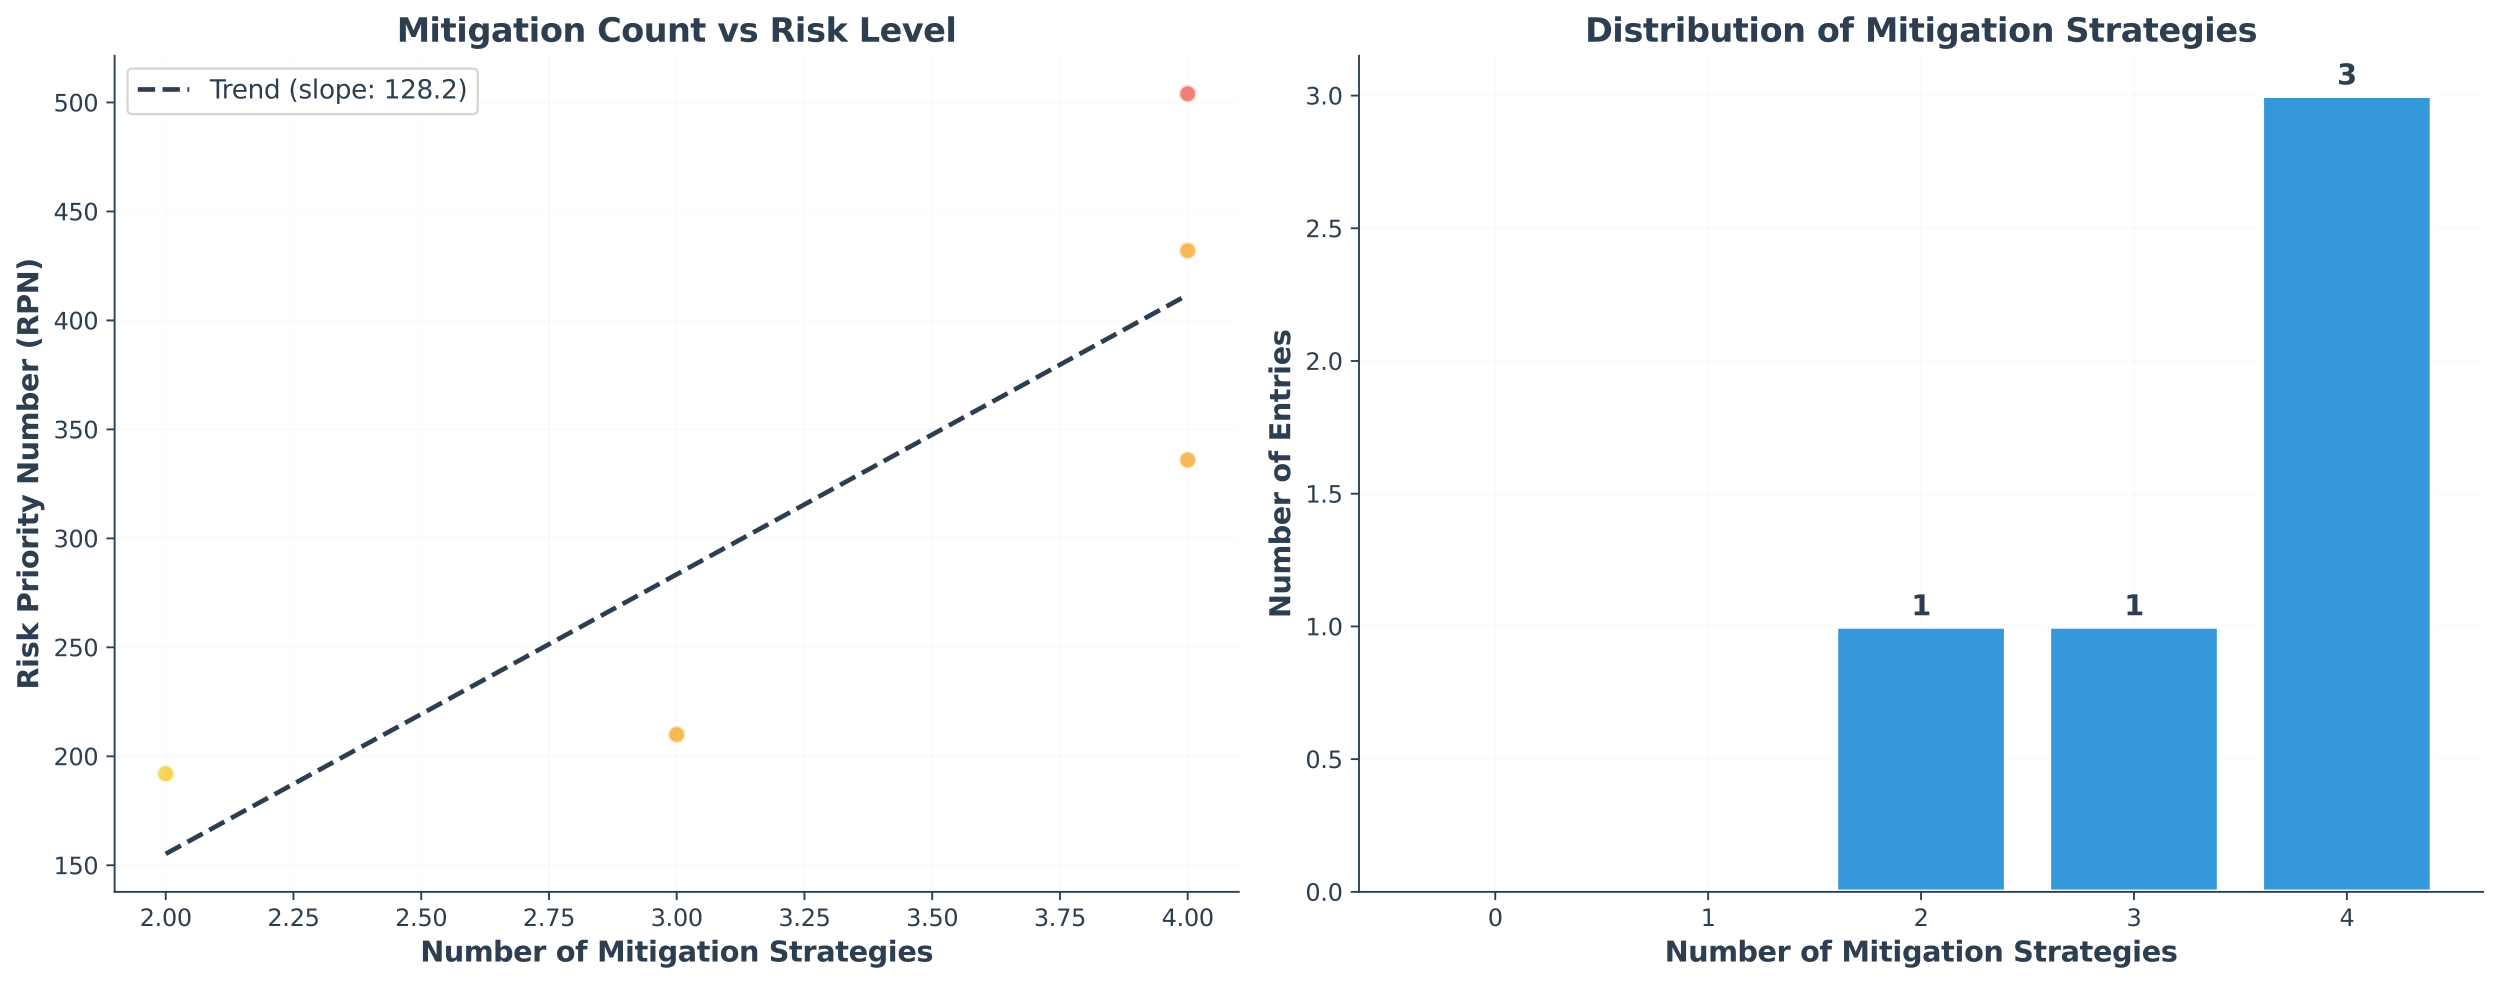 <?xml version="1.0" encoding="utf-8" standalone="no"?>
<!DOCTYPE svg PUBLIC "-//W3C//DTD SVG 1.1//EN"
  "http://www.w3.org/Graphics/SVG/1.1/DTD/svg11.dtd">
<svg xmlns:xlink="http://www.w3.org/1999/xlink" width="1068.675pt" height="420.823pt" viewBox="0 0 1068.675 420.823" xmlns="http://www.w3.org/2000/svg" version="1.1">
 <defs>
  <style type="text/css">*{stroke-linejoin: round; stroke-linecap: butt}</style>
 </defs>
 <g id="figure_1">
  <g id="patch_1">
   <path d="M 0 420.823 
L 1068.675 420.823 
L 1068.675 0 
L 0 0 
z
" style="fill: #ffffff"/>
  </g>
  <g id="axes_1">
   <g id="patch_2">
    <path d="M 48.995 381.238 
L 529.545 381.238 
L 529.545 23.838 
L 48.995 23.838 
z
" style="fill: #ffffff"/>
   </g>
   <g id="matplotlib.axis_1">
    <g id="xtick_1">
     <g id="line2d_1">
      <path d="M 70.838 381.238 
L 70.838 23.838 
" clip-path="url(#pa4c3cd9b84)" style="fill: none; stroke: #ecf0f1; stroke-opacity: 0.3; stroke-width: 0.8; stroke-linecap: square"/>
     </g>
     <g id="line2d_2">
      <defs>
       <path id="m70d7498943" d="M 0 0 
L 0 3.5 
" style="stroke: #2c3e50; stroke-width: 0.8"/>
      </defs>
      <g>
       <use xlink:href="#m70d7498943" x="70.838" y="381.238" style="fill: #2c3e50; stroke: #2c3e50; stroke-width: 0.8"/>
      </g>
     </g>
     <g id="text_1">
      <!-- 2.00 -->
      <g style="fill: #2c3e50" transform="translate(59.705 395.836) scale(0.1 -0.1)">
       <defs>
        <path id="DejaVuSans-32" d="M 1228 531 
L 3431 531 
L 3431 0 
L 469 0 
L 469 531 
Q 828 903 1448 1529 
Q 2069 2156 2228 2338 
Q 2531 2678 2651 2914 
Q 2772 3150 2772 3378 
Q 2772 3750 2511 3984 
Q 2250 4219 1831 4219 
Q 1534 4219 1204 4116 
Q 875 4013 500 3803 
L 500 4441 
Q 881 4594 1212 4672 
Q 1544 4750 1819 4750 
Q 2544 4750 2975 4387 
Q 3406 4025 3406 3419 
Q 3406 3131 3298 2873 
Q 3191 2616 2906 2266 
Q 2828 2175 2409 1742 
Q 1991 1309 1228 531 
z
" transform="scale(0.016)"/>
        <path id="DejaVuSans-2e" d="M 684 794 
L 1344 794 
L 1344 0 
L 684 0 
L 684 794 
z
" transform="scale(0.016)"/>
        <path id="DejaVuSans-30" d="M 2034 4250 
Q 1547 4250 1301 3770 
Q 1056 3291 1056 2328 
Q 1056 1369 1301 889 
Q 1547 409 2034 409 
Q 2525 409 2770 889 
Q 3016 1369 3016 2328 
Q 3016 3291 2770 3770 
Q 2525 4250 2034 4250 
z
M 2034 4750 
Q 2819 4750 3233 4129 
Q 3647 3509 3647 2328 
Q 3647 1150 3233 529 
Q 2819 -91 2034 -91 
Q 1250 -91 836 529 
Q 422 1150 422 2328 
Q 422 3509 836 4129 
Q 1250 4750 2034 4750 
z
" transform="scale(0.016)"/>
       </defs>
       <use xlink:href="#DejaVuSans-32"/>
       <use xlink:href="#DejaVuSans-2e" transform="translate(63.623 0)"/>
       <use xlink:href="#DejaVuSans-30" transform="translate(95.41 0)"/>
       <use xlink:href="#DejaVuSans-30" transform="translate(159.033 0)"/>
      </g>
     </g>
    </g>
    <g id="xtick_2">
     <g id="line2d_3">
      <path d="M 125.446 381.238 
L 125.446 23.838 
" clip-path="url(#pa4c3cd9b84)" style="fill: none; stroke: #ecf0f1; stroke-opacity: 0.3; stroke-width: 0.8; stroke-linecap: square"/>
     </g>
     <g id="line2d_4">
      <g>
       <use xlink:href="#m70d7498943" x="125.446" y="381.238" style="fill: #2c3e50; stroke: #2c3e50; stroke-width: 0.8"/>
      </g>
     </g>
     <g id="text_2">
      <!-- 2.25 -->
      <g style="fill: #2c3e50" transform="translate(114.313 395.836) scale(0.1 -0.1)">
       <defs>
        <path id="DejaVuSans-35" d="M 691 4666 
L 3169 4666 
L 3169 4134 
L 1269 4134 
L 1269 2991 
Q 1406 3038 1543 3061 
Q 1681 3084 1819 3084 
Q 2600 3084 3056 2656 
Q 3513 2228 3513 1497 
Q 3513 744 3044 326 
Q 2575 -91 1722 -91 
Q 1428 -91 1123 -41 
Q 819 9 494 109 
L 494 744 
Q 775 591 1075 516 
Q 1375 441 1709 441 
Q 2250 441 2565 725 
Q 2881 1009 2881 1497 
Q 2881 1984 2565 2268 
Q 2250 2553 1709 2553 
Q 1456 2553 1204 2497 
Q 953 2441 691 2322 
L 691 4666 
z
" transform="scale(0.016)"/>
       </defs>
       <use xlink:href="#DejaVuSans-32"/>
       <use xlink:href="#DejaVuSans-2e" transform="translate(63.623 0)"/>
       <use xlink:href="#DejaVuSans-32" transform="translate(95.41 0)"/>
       <use xlink:href="#DejaVuSans-35" transform="translate(159.033 0)"/>
      </g>
     </g>
    </g>
    <g id="xtick_3">
     <g id="line2d_5">
      <path d="M 180.054 381.238 
L 180.054 23.838 
" clip-path="url(#pa4c3cd9b84)" style="fill: none; stroke: #ecf0f1; stroke-opacity: 0.3; stroke-width: 0.8; stroke-linecap: square"/>
     </g>
     <g id="line2d_6">
      <g>
       <use xlink:href="#m70d7498943" x="180.054" y="381.238" style="fill: #2c3e50; stroke: #2c3e50; stroke-width: 0.8"/>
      </g>
     </g>
     <g id="text_3">
      <!-- 2.50 -->
      <g style="fill: #2c3e50" transform="translate(168.921 395.836) scale(0.1 -0.1)">
       <use xlink:href="#DejaVuSans-32"/>
       <use xlink:href="#DejaVuSans-2e" transform="translate(63.623 0)"/>
       <use xlink:href="#DejaVuSans-35" transform="translate(95.41 0)"/>
       <use xlink:href="#DejaVuSans-30" transform="translate(159.033 0)"/>
      </g>
     </g>
    </g>
    <g id="xtick_4">
     <g id="line2d_7">
      <path d="M 234.662 381.238 
L 234.662 23.838 
" clip-path="url(#pa4c3cd9b84)" style="fill: none; stroke: #ecf0f1; stroke-opacity: 0.3; stroke-width: 0.8; stroke-linecap: square"/>
     </g>
     <g id="line2d_8">
      <g>
       <use xlink:href="#m70d7498943" x="234.662" y="381.238" style="fill: #2c3e50; stroke: #2c3e50; stroke-width: 0.8"/>
      </g>
     </g>
     <g id="text_4">
      <!-- 2.75 -->
      <g style="fill: #2c3e50" transform="translate(223.529 395.836) scale(0.1 -0.1)">
       <defs>
        <path id="DejaVuSans-37" d="M 525 4666 
L 3525 4666 
L 3525 4397 
L 1831 0 
L 1172 0 
L 2766 4134 
L 525 4134 
L 525 4666 
z
" transform="scale(0.016)"/>
       </defs>
       <use xlink:href="#DejaVuSans-32"/>
       <use xlink:href="#DejaVuSans-2e" transform="translate(63.623 0)"/>
       <use xlink:href="#DejaVuSans-37" transform="translate(95.41 0)"/>
       <use xlink:href="#DejaVuSans-35" transform="translate(159.033 0)"/>
      </g>
     </g>
    </g>
    <g id="xtick_5">
     <g id="line2d_9">
      <path d="M 289.27 381.238 
L 289.27 23.838 
" clip-path="url(#pa4c3cd9b84)" style="fill: none; stroke: #ecf0f1; stroke-opacity: 0.3; stroke-width: 0.8; stroke-linecap: square"/>
     </g>
     <g id="line2d_10">
      <g>
       <use xlink:href="#m70d7498943" x="289.27" y="381.238" style="fill: #2c3e50; stroke: #2c3e50; stroke-width: 0.8"/>
      </g>
     </g>
     <g id="text_5">
      <!-- 3.00 -->
      <g style="fill: #2c3e50" transform="translate(278.137 395.836) scale(0.1 -0.1)">
       <defs>
        <path id="DejaVuSans-33" d="M 2597 2516 
Q 3050 2419 3304 2112 
Q 3559 1806 3559 1356 
Q 3559 666 3084 287 
Q 2609 -91 1734 -91 
Q 1441 -91 1130 -33 
Q 819 25 488 141 
L 488 750 
Q 750 597 1062 519 
Q 1375 441 1716 441 
Q 2309 441 2620 675 
Q 2931 909 2931 1356 
Q 2931 1769 2642 2001 
Q 2353 2234 1838 2234 
L 1294 2234 
L 1294 2753 
L 1863 2753 
Q 2328 2753 2575 2939 
Q 2822 3125 2822 3475 
Q 2822 3834 2567 4026 
Q 2313 4219 1838 4219 
Q 1578 4219 1281 4162 
Q 984 4106 628 3988 
L 628 4550 
Q 988 4650 1302 4700 
Q 1616 4750 1894 4750 
Q 2613 4750 3031 4423 
Q 3450 4097 3450 3541 
Q 3450 3153 3228 2886 
Q 3006 2619 2597 2516 
z
" transform="scale(0.016)"/>
       </defs>
       <use xlink:href="#DejaVuSans-33"/>
       <use xlink:href="#DejaVuSans-2e" transform="translate(63.623 0)"/>
       <use xlink:href="#DejaVuSans-30" transform="translate(95.41 0)"/>
       <use xlink:href="#DejaVuSans-30" transform="translate(159.033 0)"/>
      </g>
     </g>
    </g>
    <g id="xtick_6">
     <g id="line2d_11">
      <path d="M 343.878 381.238 
L 343.878 23.838 
" clip-path="url(#pa4c3cd9b84)" style="fill: none; stroke: #ecf0f1; stroke-opacity: 0.3; stroke-width: 0.8; stroke-linecap: square"/>
     </g>
     <g id="line2d_12">
      <g>
       <use xlink:href="#m70d7498943" x="343.878" y="381.238" style="fill: #2c3e50; stroke: #2c3e50; stroke-width: 0.8"/>
      </g>
     </g>
     <g id="text_6">
      <!-- 3.25 -->
      <g style="fill: #2c3e50" transform="translate(332.745 395.836) scale(0.1 -0.1)">
       <use xlink:href="#DejaVuSans-33"/>
       <use xlink:href="#DejaVuSans-2e" transform="translate(63.623 0)"/>
       <use xlink:href="#DejaVuSans-32" transform="translate(95.41 0)"/>
       <use xlink:href="#DejaVuSans-35" transform="translate(159.033 0)"/>
      </g>
     </g>
    </g>
    <g id="xtick_7">
     <g id="line2d_13">
      <path d="M 398.486 381.238 
L 398.486 23.838 
" clip-path="url(#pa4c3cd9b84)" style="fill: none; stroke: #ecf0f1; stroke-opacity: 0.3; stroke-width: 0.8; stroke-linecap: square"/>
     </g>
     <g id="line2d_14">
      <g>
       <use xlink:href="#m70d7498943" x="398.486" y="381.238" style="fill: #2c3e50; stroke: #2c3e50; stroke-width: 0.8"/>
      </g>
     </g>
     <g id="text_7">
      <!-- 3.50 -->
      <g style="fill: #2c3e50" transform="translate(387.353 395.836) scale(0.1 -0.1)">
       <use xlink:href="#DejaVuSans-33"/>
       <use xlink:href="#DejaVuSans-2e" transform="translate(63.623 0)"/>
       <use xlink:href="#DejaVuSans-35" transform="translate(95.41 0)"/>
       <use xlink:href="#DejaVuSans-30" transform="translate(159.033 0)"/>
      </g>
     </g>
    </g>
    <g id="xtick_8">
     <g id="line2d_15">
      <path d="M 453.094 381.238 
L 453.094 23.838 
" clip-path="url(#pa4c3cd9b84)" style="fill: none; stroke: #ecf0f1; stroke-opacity: 0.3; stroke-width: 0.8; stroke-linecap: square"/>
     </g>
     <g id="line2d_16">
      <g>
       <use xlink:href="#m70d7498943" x="453.094" y="381.238" style="fill: #2c3e50; stroke: #2c3e50; stroke-width: 0.8"/>
      </g>
     </g>
     <g id="text_8">
      <!-- 3.75 -->
      <g style="fill: #2c3e50" transform="translate(441.961 395.836) scale(0.1 -0.1)">
       <use xlink:href="#DejaVuSans-33"/>
       <use xlink:href="#DejaVuSans-2e" transform="translate(63.623 0)"/>
       <use xlink:href="#DejaVuSans-37" transform="translate(95.41 0)"/>
       <use xlink:href="#DejaVuSans-35" transform="translate(159.033 0)"/>
      </g>
     </g>
    </g>
    <g id="xtick_9">
     <g id="line2d_17">
      <path d="M 507.702 381.238 
L 507.702 23.838 
" clip-path="url(#pa4c3cd9b84)" style="fill: none; stroke: #ecf0f1; stroke-opacity: 0.3; stroke-width: 0.8; stroke-linecap: square"/>
     </g>
     <g id="line2d_18">
      <g>
       <use xlink:href="#m70d7498943" x="507.702" y="381.238" style="fill: #2c3e50; stroke: #2c3e50; stroke-width: 0.8"/>
      </g>
     </g>
     <g id="text_9">
      <!-- 4.00 -->
      <g style="fill: #2c3e50" transform="translate(496.569 395.836) scale(0.1 -0.1)">
       <defs>
        <path id="DejaVuSans-34" d="M 2419 4116 
L 825 1625 
L 2419 1625 
L 2419 4116 
z
M 2253 4666 
L 3047 4666 
L 3047 1625 
L 3713 1625 
L 3713 1100 
L 3047 1100 
L 3047 0 
L 2419 0 
L 2419 1100 
L 313 1100 
L 313 1709 
L 2253 4666 
z
" transform="scale(0.016)"/>
       </defs>
       <use xlink:href="#DejaVuSans-34"/>
       <use xlink:href="#DejaVuSans-2e" transform="translate(63.623 0)"/>
       <use xlink:href="#DejaVuSans-30" transform="translate(95.41 0)"/>
       <use xlink:href="#DejaVuSans-30" transform="translate(159.033 0)"/>
      </g>
     </g>
    </g>
    <g id="text_10">
     <!-- Number of Mitigation Strategies -->
     <g style="fill: #2c3e50" transform="translate(179.663 411.034) scale(0.12 -0.12)">
      <defs>
       <path id="DejaVuSans-Bold-4e" d="M 588 4666 
L 1931 4666 
L 3628 1466 
L 3628 4666 
L 4769 4666 
L 4769 0 
L 3425 0 
L 1728 3200 
L 1728 0 
L 588 0 
L 588 4666 
z
" transform="scale(0.016)"/>
       <path id="DejaVuSans-Bold-75" d="M 500 1363 
L 500 3500 
L 1625 3500 
L 1625 3150 
Q 1625 2866 1622 2436 
Q 1619 2006 1619 1863 
Q 1619 1441 1641 1255 
Q 1663 1069 1716 984 
Q 1784 875 1895 815 
Q 2006 756 2150 756 
Q 2500 756 2700 1025 
Q 2900 1294 2900 1772 
L 2900 3500 
L 4019 3500 
L 4019 0 
L 2900 0 
L 2900 506 
Q 2647 200 2364 54 
Q 2081 -91 1741 -91 
Q 1134 -91 817 281 
Q 500 653 500 1363 
z
" transform="scale(0.016)"/>
       <path id="DejaVuSans-Bold-6d" d="M 3781 2919 
Q 3994 3244 4286 3414 
Q 4578 3584 4928 3584 
Q 5531 3584 5847 3212 
Q 6163 2841 6163 2131 
L 6163 0 
L 5038 0 
L 5038 1825 
Q 5041 1866 5042 1909 
Q 5044 1953 5044 2034 
Q 5044 2406 4934 2573 
Q 4825 2741 4581 2741 
Q 4263 2741 4089 2478 
Q 3916 2216 3909 1719 
L 3909 0 
L 2784 0 
L 2784 1825 
Q 2784 2406 2684 2573 
Q 2584 2741 2328 2741 
Q 2006 2741 1831 2477 
Q 1656 2213 1656 1722 
L 1656 0 
L 531 0 
L 531 3500 
L 1656 3500 
L 1656 2988 
Q 1863 3284 2130 3434 
Q 2397 3584 2719 3584 
Q 3081 3584 3359 3409 
Q 3638 3234 3781 2919 
z
" transform="scale(0.016)"/>
       <path id="DejaVuSans-Bold-62" d="M 2400 722 
Q 2759 722 2948 984 
Q 3138 1247 3138 1747 
Q 3138 2247 2948 2509 
Q 2759 2772 2400 2772 
Q 2041 2772 1848 2508 
Q 1656 2244 1656 1747 
Q 1656 1250 1848 986 
Q 2041 722 2400 722 
z
M 1656 2988 
Q 1888 3294 2169 3439 
Q 2450 3584 2816 3584 
Q 3463 3584 3878 3070 
Q 4294 2556 4294 1747 
Q 4294 938 3878 423 
Q 3463 -91 2816 -91 
Q 2450 -91 2169 54 
Q 1888 200 1656 506 
L 1656 0 
L 538 0 
L 538 4863 
L 1656 4863 
L 1656 2988 
z
" transform="scale(0.016)"/>
       <path id="DejaVuSans-Bold-65" d="M 4031 1759 
L 4031 1441 
L 1416 1441 
Q 1456 1047 1700 850 
Q 1944 653 2381 653 
Q 2734 653 3104 758 
Q 3475 863 3866 1075 
L 3866 213 
Q 3469 63 3072 -14 
Q 2675 -91 2278 -91 
Q 1328 -91 801 392 
Q 275 875 275 1747 
Q 275 2603 792 3093 
Q 1309 3584 2216 3584 
Q 3041 3584 3536 3087 
Q 4031 2591 4031 1759 
z
M 2881 2131 
Q 2881 2450 2695 2645 
Q 2509 2841 2209 2841 
Q 1884 2841 1681 2658 
Q 1478 2475 1428 2131 
L 2881 2131 
z
" transform="scale(0.016)"/>
       <path id="DejaVuSans-Bold-72" d="M 3138 2547 
Q 2991 2616 2845 2648 
Q 2700 2681 2553 2681 
Q 2122 2681 1889 2404 
Q 1656 2128 1656 1613 
L 1656 0 
L 538 0 
L 538 3500 
L 1656 3500 
L 1656 2925 
Q 1872 3269 2151 3426 
Q 2431 3584 2822 3584 
Q 2878 3584 2943 3579 
Q 3009 3575 3134 3559 
L 3138 2547 
z
" transform="scale(0.016)"/>
       <path id="DejaVuSans-Bold-20" transform="scale(0.016)"/>
       <path id="DejaVuSans-Bold-6f" d="M 2203 2784 
Q 1831 2784 1636 2517 
Q 1441 2250 1441 1747 
Q 1441 1244 1636 976 
Q 1831 709 2203 709 
Q 2569 709 2762 976 
Q 2956 1244 2956 1747 
Q 2956 2250 2762 2517 
Q 2569 2784 2203 2784 
z
M 2203 3584 
Q 3106 3584 3614 3096 
Q 4122 2609 4122 1747 
Q 4122 884 3614 396 
Q 3106 -91 2203 -91 
Q 1297 -91 786 396 
Q 275 884 275 1747 
Q 275 2609 786 3096 
Q 1297 3584 2203 3584 
z
" transform="scale(0.016)"/>
       <path id="DejaVuSans-Bold-66" d="M 2841 4863 
L 2841 4128 
L 2222 4128 
Q 1984 4128 1890 4042 
Q 1797 3956 1797 3744 
L 1797 3500 
L 2753 3500 
L 2753 2700 
L 1797 2700 
L 1797 0 
L 678 0 
L 678 2700 
L 122 2700 
L 122 3500 
L 678 3500 
L 678 3744 
Q 678 4316 997 4589 
Q 1316 4863 1984 4863 
L 2841 4863 
z
" transform="scale(0.016)"/>
       <path id="DejaVuSans-Bold-4d" d="M 588 4666 
L 2119 4666 
L 3181 2169 
L 4250 4666 
L 5778 4666 
L 5778 0 
L 4641 0 
L 4641 3413 
L 3566 897 
L 2803 897 
L 1728 3413 
L 1728 0 
L 588 0 
L 588 4666 
z
" transform="scale(0.016)"/>
       <path id="DejaVuSans-Bold-69" d="M 538 3500 
L 1656 3500 
L 1656 0 
L 538 0 
L 538 3500 
z
M 538 4863 
L 1656 4863 
L 1656 3950 
L 538 3950 
L 538 4863 
z
" transform="scale(0.016)"/>
       <path id="DejaVuSans-Bold-74" d="M 1759 4494 
L 1759 3500 
L 2913 3500 
L 2913 2700 
L 1759 2700 
L 1759 1216 
Q 1759 972 1856 886 
Q 1953 800 2241 800 
L 2816 800 
L 2816 0 
L 1856 0 
Q 1194 0 917 276 
Q 641 553 641 1216 
L 641 2700 
L 84 2700 
L 84 3500 
L 641 3500 
L 641 4494 
L 1759 4494 
z
" transform="scale(0.016)"/>
       <path id="DejaVuSans-Bold-67" d="M 2919 594 
Q 2688 288 2409 144 
Q 2131 0 1766 0 
Q 1125 0 706 504 
Q 288 1009 288 1791 
Q 288 2575 706 3076 
Q 1125 3578 1766 3578 
Q 2131 3578 2409 3434 
Q 2688 3291 2919 2981 
L 2919 3500 
L 4044 3500 
L 4044 353 
Q 4044 -491 3511 -936 
Q 2978 -1381 1966 -1381 
Q 1638 -1381 1331 -1331 
Q 1025 -1281 716 -1178 
L 716 -306 
Q 1009 -475 1290 -558 
Q 1572 -641 1856 -641 
Q 2406 -641 2662 -400 
Q 2919 -159 2919 353 
L 2919 594 
z
M 2181 2772 
Q 1834 2772 1640 2515 
Q 1447 2259 1447 1791 
Q 1447 1309 1634 1061 
Q 1822 813 2181 813 
Q 2531 813 2725 1069 
Q 2919 1325 2919 1791 
Q 2919 2259 2725 2515 
Q 2531 2772 2181 2772 
z
" transform="scale(0.016)"/>
       <path id="DejaVuSans-Bold-61" d="M 2106 1575 
Q 1756 1575 1579 1456 
Q 1403 1338 1403 1106 
Q 1403 894 1545 773 
Q 1688 653 1941 653 
Q 2256 653 2472 879 
Q 2688 1106 2688 1447 
L 2688 1575 
L 2106 1575 
z
M 3816 1997 
L 3816 0 
L 2688 0 
L 2688 519 
Q 2463 200 2181 54 
Q 1900 -91 1497 -91 
Q 953 -91 614 226 
Q 275 544 275 1050 
Q 275 1666 698 1953 
Q 1122 2241 2028 2241 
L 2688 2241 
L 2688 2328 
Q 2688 2594 2478 2717 
Q 2269 2841 1825 2841 
Q 1466 2841 1156 2769 
Q 847 2697 581 2553 
L 581 3406 
Q 941 3494 1303 3539 
Q 1666 3584 2028 3584 
Q 2975 3584 3395 3211 
Q 3816 2838 3816 1997 
z
" transform="scale(0.016)"/>
       <path id="DejaVuSans-Bold-6e" d="M 4056 2131 
L 4056 0 
L 2931 0 
L 2931 347 
L 2931 1631 
Q 2931 2084 2911 2256 
Q 2891 2428 2841 2509 
Q 2775 2619 2662 2680 
Q 2550 2741 2406 2741 
Q 2056 2741 1856 2470 
Q 1656 2200 1656 1722 
L 1656 0 
L 538 0 
L 538 3500 
L 1656 3500 
L 1656 2988 
Q 1909 3294 2193 3439 
Q 2478 3584 2822 3584 
Q 3428 3584 3742 3212 
Q 4056 2841 4056 2131 
z
" transform="scale(0.016)"/>
       <path id="DejaVuSans-Bold-53" d="M 3834 4519 
L 3834 3531 
Q 3450 3703 3084 3790 
Q 2719 3878 2394 3878 
Q 1963 3878 1756 3759 
Q 1550 3641 1550 3391 
Q 1550 3203 1689 3098 
Q 1828 2994 2194 2919 
L 2706 2816 
Q 3484 2659 3812 2340 
Q 4141 2022 4141 1434 
Q 4141 663 3683 286 
Q 3225 -91 2284 -91 
Q 1841 -91 1394 -6 
Q 947 78 500 244 
L 500 1259 
Q 947 1022 1364 901 
Q 1781 781 2169 781 
Q 2563 781 2772 912 
Q 2981 1044 2981 1288 
Q 2981 1506 2839 1625 
Q 2697 1744 2272 1838 
L 1806 1941 
Q 1106 2091 782 2419 
Q 459 2747 459 3303 
Q 459 4000 909 4375 
Q 1359 4750 2203 4750 
Q 2588 4750 2994 4692 
Q 3400 4634 3834 4519 
z
" transform="scale(0.016)"/>
       <path id="DejaVuSans-Bold-73" d="M 3272 3391 
L 3272 2541 
Q 2913 2691 2578 2766 
Q 2244 2841 1947 2841 
Q 1628 2841 1473 2761 
Q 1319 2681 1319 2516 
Q 1319 2381 1436 2309 
Q 1553 2238 1856 2203 
L 2053 2175 
Q 2913 2066 3209 1816 
Q 3506 1566 3506 1031 
Q 3506 472 3093 190 
Q 2681 -91 1863 -91 
Q 1516 -91 1145 -36 
Q 775 19 384 128 
L 384 978 
Q 719 816 1070 734 
Q 1422 653 1784 653 
Q 2113 653 2278 743 
Q 2444 834 2444 1013 
Q 2444 1163 2330 1236 
Q 2216 1309 1875 1350 
L 1678 1375 
Q 931 1469 631 1722 
Q 331 1975 331 2491 
Q 331 3047 712 3315 
Q 1094 3584 1881 3584 
Q 2191 3584 2531 3537 
Q 2872 3491 3272 3391 
z
" transform="scale(0.016)"/>
      </defs>
      <use xlink:href="#DejaVuSans-Bold-4e"/>
      <use xlink:href="#DejaVuSans-Bold-75" transform="translate(83.691 0)"/>
      <use xlink:href="#DejaVuSans-Bold-6d" transform="translate(154.883 0)"/>
      <use xlink:href="#DejaVuSans-Bold-62" transform="translate(259.082 0)"/>
      <use xlink:href="#DejaVuSans-Bold-65" transform="translate(330.664 0)"/>
      <use xlink:href="#DejaVuSans-Bold-72" transform="translate(398.486 0)"/>
      <use xlink:href="#DejaVuSans-Bold-20" transform="translate(447.803 0)"/>
      <use xlink:href="#DejaVuSans-Bold-6f" transform="translate(482.617 0)"/>
      <use xlink:href="#DejaVuSans-Bold-66" transform="translate(551.318 0)"/>
      <use xlink:href="#DejaVuSans-Bold-20" transform="translate(594.824 0)"/>
      <use xlink:href="#DejaVuSans-Bold-4d" transform="translate(629.639 0)"/>
      <use xlink:href="#DejaVuSans-Bold-69" transform="translate(729.15 0)"/>
      <use xlink:href="#DejaVuSans-Bold-74" transform="translate(763.428 0)"/>
      <use xlink:href="#DejaVuSans-Bold-69" transform="translate(811.23 0)"/>
      <use xlink:href="#DejaVuSans-Bold-67" transform="translate(845.508 0)"/>
      <use xlink:href="#DejaVuSans-Bold-61" transform="translate(917.09 0)"/>
      <use xlink:href="#DejaVuSans-Bold-74" transform="translate(984.57 0)"/>
      <use xlink:href="#DejaVuSans-Bold-69" transform="translate(1032.373 0)"/>
      <use xlink:href="#DejaVuSans-Bold-6f" transform="translate(1066.65 0)"/>
      <use xlink:href="#DejaVuSans-Bold-6e" transform="translate(1135.352 0)"/>
      <use xlink:href="#DejaVuSans-Bold-20" transform="translate(1206.543 0)"/>
      <use xlink:href="#DejaVuSans-Bold-53" transform="translate(1241.357 0)"/>
      <use xlink:href="#DejaVuSans-Bold-74" transform="translate(1313.379 0)"/>
      <use xlink:href="#DejaVuSans-Bold-72" transform="translate(1361.182 0)"/>
      <use xlink:href="#DejaVuSans-Bold-61" transform="translate(1410.498 0)"/>
      <use xlink:href="#DejaVuSans-Bold-74" transform="translate(1477.979 0)"/>
      <use xlink:href="#DejaVuSans-Bold-65" transform="translate(1525.781 0)"/>
      <use xlink:href="#DejaVuSans-Bold-67" transform="translate(1593.604 0)"/>
      <use xlink:href="#DejaVuSans-Bold-69" transform="translate(1665.186 0)"/>
      <use xlink:href="#DejaVuSans-Bold-65" transform="translate(1699.463 0)"/>
      <use xlink:href="#DejaVuSans-Bold-73" transform="translate(1767.285 0)"/>
     </g>
    </g>
   </g>
   <g id="matplotlib.axis_2">
    <g id="ytick_1">
     <g id="line2d_19">
      <path d="M 48.995 369.883 
L 529.545 369.883 
" clip-path="url(#pa4c3cd9b84)" style="fill: none; stroke: #ecf0f1; stroke-opacity: 0.3; stroke-width: 0.8; stroke-linecap: square"/>
     </g>
     <g id="line2d_20">
      <defs>
       <path id="madbb910581" d="M 0 0 
L -3.5 0 
" style="stroke: #2c3e50; stroke-width: 0.8"/>
      </defs>
      <g>
       <use xlink:href="#madbb910581" x="48.995" y="369.883" style="fill: #2c3e50; stroke: #2c3e50; stroke-width: 0.8"/>
      </g>
     </g>
     <g id="text_11">
      <!-- 150 -->
      <g style="fill: #2c3e50" transform="translate(22.907 373.683) scale(0.1 -0.1)">
       <defs>
        <path id="DejaVuSans-31" d="M 794 531 
L 1825 531 
L 1825 4091 
L 703 3866 
L 703 4441 
L 1819 4666 
L 2450 4666 
L 2450 531 
L 3481 531 
L 3481 0 
L 794 0 
L 794 531 
z
" transform="scale(0.016)"/>
       </defs>
       <use xlink:href="#DejaVuSans-31"/>
       <use xlink:href="#DejaVuSans-35" transform="translate(63.623 0)"/>
       <use xlink:href="#DejaVuSans-30" transform="translate(127.246 0)"/>
      </g>
     </g>
    </g>
    <g id="ytick_2">
     <g id="line2d_21">
      <path d="M 48.995 323.302 
L 529.545 323.302 
" clip-path="url(#pa4c3cd9b84)" style="fill: none; stroke: #ecf0f1; stroke-opacity: 0.3; stroke-width: 0.8; stroke-linecap: square"/>
     </g>
     <g id="line2d_22">
      <g>
       <use xlink:href="#madbb910581" x="48.995" y="323.302" style="fill: #2c3e50; stroke: #2c3e50; stroke-width: 0.8"/>
      </g>
     </g>
     <g id="text_12">
      <!-- 200 -->
      <g style="fill: #2c3e50" transform="translate(22.907 327.101) scale(0.1 -0.1)">
       <use xlink:href="#DejaVuSans-32"/>
       <use xlink:href="#DejaVuSans-30" transform="translate(63.623 0)"/>
       <use xlink:href="#DejaVuSans-30" transform="translate(127.246 0)"/>
      </g>
     </g>
    </g>
    <g id="ytick_3">
     <g id="line2d_23">
      <path d="M 48.995 276.72 
L 529.545 276.72 
" clip-path="url(#pa4c3cd9b84)" style="fill: none; stroke: #ecf0f1; stroke-opacity: 0.3; stroke-width: 0.8; stroke-linecap: square"/>
     </g>
     <g id="line2d_24">
      <g>
       <use xlink:href="#madbb910581" x="48.995" y="276.72" style="fill: #2c3e50; stroke: #2c3e50; stroke-width: 0.8"/>
      </g>
     </g>
     <g id="text_13">
      <!-- 250 -->
      <g style="fill: #2c3e50" transform="translate(22.907 280.519) scale(0.1 -0.1)">
       <use xlink:href="#DejaVuSans-32"/>
       <use xlink:href="#DejaVuSans-35" transform="translate(63.623 0)"/>
       <use xlink:href="#DejaVuSans-30" transform="translate(127.246 0)"/>
      </g>
     </g>
    </g>
    <g id="ytick_4">
     <g id="line2d_25">
      <path d="M 48.995 230.138 
L 529.545 230.138 
" clip-path="url(#pa4c3cd9b84)" style="fill: none; stroke: #ecf0f1; stroke-opacity: 0.3; stroke-width: 0.8; stroke-linecap: square"/>
     </g>
     <g id="line2d_26">
      <g>
       <use xlink:href="#madbb910581" x="48.995" y="230.138" style="fill: #2c3e50; stroke: #2c3e50; stroke-width: 0.8"/>
      </g>
     </g>
     <g id="text_14">
      <!-- 300 -->
      <g style="fill: #2c3e50" transform="translate(22.907 233.937) scale(0.1 -0.1)">
       <use xlink:href="#DejaVuSans-33"/>
       <use xlink:href="#DejaVuSans-30" transform="translate(63.623 0)"/>
       <use xlink:href="#DejaVuSans-30" transform="translate(127.246 0)"/>
      </g>
     </g>
    </g>
    <g id="ytick_5">
     <g id="line2d_27">
      <path d="M 48.995 183.556 
L 529.545 183.556 
" clip-path="url(#pa4c3cd9b84)" style="fill: none; stroke: #ecf0f1; stroke-opacity: 0.3; stroke-width: 0.8; stroke-linecap: square"/>
     </g>
     <g id="line2d_28">
      <g>
       <use xlink:href="#madbb910581" x="48.995" y="183.556" style="fill: #2c3e50; stroke: #2c3e50; stroke-width: 0.8"/>
      </g>
     </g>
     <g id="text_15">
      <!-- 350 -->
      <g style="fill: #2c3e50" transform="translate(22.907 187.355) scale(0.1 -0.1)">
       <use xlink:href="#DejaVuSans-33"/>
       <use xlink:href="#DejaVuSans-35" transform="translate(63.623 0)"/>
       <use xlink:href="#DejaVuSans-30" transform="translate(127.246 0)"/>
      </g>
     </g>
    </g>
    <g id="ytick_6">
     <g id="line2d_29">
      <path d="M 48.995 136.974 
L 529.545 136.974 
" clip-path="url(#pa4c3cd9b84)" style="fill: none; stroke: #ecf0f1; stroke-opacity: 0.3; stroke-width: 0.8; stroke-linecap: square"/>
     </g>
     <g id="line2d_30">
      <g>
       <use xlink:href="#madbb910581" x="48.995" y="136.974" style="fill: #2c3e50; stroke: #2c3e50; stroke-width: 0.8"/>
      </g>
     </g>
     <g id="text_16">
      <!-- 400 -->
      <g style="fill: #2c3e50" transform="translate(22.907 140.773) scale(0.1 -0.1)">
       <use xlink:href="#DejaVuSans-34"/>
       <use xlink:href="#DejaVuSans-30" transform="translate(63.623 0)"/>
       <use xlink:href="#DejaVuSans-30" transform="translate(127.246 0)"/>
      </g>
     </g>
    </g>
    <g id="ytick_7">
     <g id="line2d_31">
      <path d="M 48.995 90.392 
L 529.545 90.392 
" clip-path="url(#pa4c3cd9b84)" style="fill: none; stroke: #ecf0f1; stroke-opacity: 0.3; stroke-width: 0.8; stroke-linecap: square"/>
     </g>
     <g id="line2d_32">
      <g>
       <use xlink:href="#madbb910581" x="48.995" y="90.392" style="fill: #2c3e50; stroke: #2c3e50; stroke-width: 0.8"/>
      </g>
     </g>
     <g id="text_17">
      <!-- 450 -->
      <g style="fill: #2c3e50" transform="translate(22.907 94.191) scale(0.1 -0.1)">
       <use xlink:href="#DejaVuSans-34"/>
       <use xlink:href="#DejaVuSans-35" transform="translate(63.623 0)"/>
       <use xlink:href="#DejaVuSans-30" transform="translate(127.246 0)"/>
      </g>
     </g>
    </g>
    <g id="ytick_8">
     <g id="line2d_33">
      <path d="M 48.995 43.81 
L 529.545 43.81 
" clip-path="url(#pa4c3cd9b84)" style="fill: none; stroke: #ecf0f1; stroke-opacity: 0.3; stroke-width: 0.8; stroke-linecap: square"/>
     </g>
     <g id="line2d_34">
      <g>
       <use xlink:href="#madbb910581" x="48.995" y="43.81" style="fill: #2c3e50; stroke: #2c3e50; stroke-width: 0.8"/>
      </g>
     </g>
     <g id="text_18">
      <!-- 500 -->
      <g style="fill: #2c3e50" transform="translate(22.907 47.609) scale(0.1 -0.1)">
       <use xlink:href="#DejaVuSans-35"/>
       <use xlink:href="#DejaVuSans-30" transform="translate(63.623 0)"/>
       <use xlink:href="#DejaVuSans-30" transform="translate(127.246 0)"/>
      </g>
     </g>
    </g>
    <g id="text_19">
     <!-- Risk Priority Number (RPN) -->
     <g style="fill: #2c3e50" transform="translate(16.318 294.763) rotate(-90) scale(0.12 -0.12)">
      <defs>
       <path id="DejaVuSans-Bold-52" d="M 2297 2597 
Q 2675 2597 2839 2737 
Q 3003 2878 3003 3200 
Q 3003 3519 2839 3656 
Q 2675 3794 2297 3794 
L 1791 3794 
L 1791 2597 
L 2297 2597 
z
M 1791 1766 
L 1791 0 
L 588 0 
L 588 4666 
L 2425 4666 
Q 3347 4666 3776 4356 
Q 4206 4047 4206 3378 
Q 4206 2916 3982 2619 
Q 3759 2322 3309 2181 
Q 3556 2125 3751 1926 
Q 3947 1728 4147 1325 
L 4800 0 
L 3519 0 
L 2950 1159 
Q 2778 1509 2601 1637 
Q 2425 1766 2131 1766 
L 1791 1766 
z
" transform="scale(0.016)"/>
       <path id="DejaVuSans-Bold-6b" d="M 538 4863 
L 1656 4863 
L 1656 2216 
L 2944 3500 
L 4244 3500 
L 2534 1894 
L 4378 0 
L 3022 0 
L 1656 1459 
L 1656 0 
L 538 0 
L 538 4863 
z
" transform="scale(0.016)"/>
       <path id="DejaVuSans-Bold-50" d="M 588 4666 
L 2584 4666 
Q 3475 4666 3951 4270 
Q 4428 3875 4428 3144 
Q 4428 2409 3951 2014 
Q 3475 1619 2584 1619 
L 1791 1619 
L 1791 0 
L 588 0 
L 588 4666 
z
M 1791 3794 
L 1791 2491 
L 2456 2491 
Q 2806 2491 2997 2661 
Q 3188 2831 3188 3144 
Q 3188 3456 2997 3625 
Q 2806 3794 2456 3794 
L 1791 3794 
z
" transform="scale(0.016)"/>
       <path id="DejaVuSans-Bold-79" d="M 78 3500 
L 1197 3500 
L 2138 1125 
L 2938 3500 
L 4056 3500 
L 2584 -331 
Q 2363 -916 2067 -1148 
Q 1772 -1381 1288 -1381 
L 641 -1381 
L 641 -647 
L 991 -647 
Q 1275 -647 1404 -556 
Q 1534 -466 1606 -231 
L 1638 -134 
L 78 3500 
z
" transform="scale(0.016)"/>
       <path id="DejaVuSans-Bold-28" d="M 2413 -844 
L 1484 -844 
Q 1006 -72 778 623 
Q 550 1319 550 2003 
Q 550 2688 779 3389 
Q 1009 4091 1484 4856 
L 2413 4856 
Q 2013 4116 1813 3408 
Q 1613 2700 1613 2009 
Q 1613 1319 1811 609 
Q 2009 -100 2413 -844 
z
" transform="scale(0.016)"/>
       <path id="DejaVuSans-Bold-29" d="M 513 -844 
Q 913 -100 1113 609 
Q 1313 1319 1313 2009 
Q 1313 2700 1113 3408 
Q 913 4116 513 4856 
L 1441 4856 
Q 1916 4091 2145 3389 
Q 2375 2688 2375 2003 
Q 2375 1319 2147 623 
Q 1919 -72 1441 -844 
L 513 -844 
z
" transform="scale(0.016)"/>
      </defs>
      <use xlink:href="#DejaVuSans-Bold-52"/>
      <use xlink:href="#DejaVuSans-Bold-69" transform="translate(77.002 0)"/>
      <use xlink:href="#DejaVuSans-Bold-73" transform="translate(111.279 0)"/>
      <use xlink:href="#DejaVuSans-Bold-6b" transform="translate(170.801 0)"/>
      <use xlink:href="#DejaVuSans-Bold-20" transform="translate(237.305 0)"/>
      <use xlink:href="#DejaVuSans-Bold-50" transform="translate(272.119 0)"/>
      <use xlink:href="#DejaVuSans-Bold-72" transform="translate(345.41 0)"/>
      <use xlink:href="#DejaVuSans-Bold-69" transform="translate(394.727 0)"/>
      <use xlink:href="#DejaVuSans-Bold-6f" transform="translate(429.004 0)"/>
      <use xlink:href="#DejaVuSans-Bold-72" transform="translate(497.705 0)"/>
      <use xlink:href="#DejaVuSans-Bold-69" transform="translate(547.021 0)"/>
      <use xlink:href="#DejaVuSans-Bold-74" transform="translate(581.299 0)"/>
      <use xlink:href="#DejaVuSans-Bold-79" transform="translate(629.102 0)"/>
      <use xlink:href="#DejaVuSans-Bold-20" transform="translate(694.287 0)"/>
      <use xlink:href="#DejaVuSans-Bold-4e" transform="translate(729.102 0)"/>
      <use xlink:href="#DejaVuSans-Bold-75" transform="translate(812.793 0)"/>
      <use xlink:href="#DejaVuSans-Bold-6d" transform="translate(883.984 0)"/>
      <use xlink:href="#DejaVuSans-Bold-62" transform="translate(988.184 0)"/>
      <use xlink:href="#DejaVuSans-Bold-65" transform="translate(1059.766 0)"/>
      <use xlink:href="#DejaVuSans-Bold-72" transform="translate(1127.588 0)"/>
      <use xlink:href="#DejaVuSans-Bold-20" transform="translate(1176.904 0)"/>
      <use xlink:href="#DejaVuSans-Bold-28" transform="translate(1211.719 0)"/>
      <use xlink:href="#DejaVuSans-Bold-52" transform="translate(1257.422 0)"/>
      <use xlink:href="#DejaVuSans-Bold-50" transform="translate(1334.424 0)"/>
      <use xlink:href="#DejaVuSans-Bold-4e" transform="translate(1407.715 0)"/>
      <use xlink:href="#DejaVuSans-Bold-29" transform="translate(1491.406 0)"/>
     </g>
    </g>
   </g>
   <g id="PathCollection_1">
    <defs>
     <path id="C0_0_e25ac48a3a" d="M 0 3.873 
C 1.027 3.873 2.012 3.465 2.739 2.739 
C 3.465 2.012 3.873 1.027 3.873 -0 
C 3.873 -1.027 3.465 -2.012 2.739 -2.739 
C 2.012 -3.465 1.027 -3.873 0 -3.873 
C -1.027 -3.873 -2.012 -3.465 -2.739 -2.739 
C -3.465 -2.012 -3.873 -1.027 -3.873 0 
C -3.873 1.027 -3.465 2.012 -2.739 2.739 
C -2.012 3.465 -1.027 3.873 0 3.873 
z
"/>
    </defs>
    <g clip-path="url(#pa4c3cd9b84)">
     <use xlink:href="#C0_0_e25ac48a3a" x="507.702" y="196.599" style="fill: #f39c12; fill-opacity: 0.7; stroke: #ffffff; stroke-opacity: 0.7; stroke-width: 1.5"/>
    </g>
    <g clip-path="url(#pa4c3cd9b84)">
     <use xlink:href="#C0_0_e25ac48a3a" x="507.702" y="107.161" style="fill: #f39c12; fill-opacity: 0.7; stroke: #ffffff; stroke-opacity: 0.7; stroke-width: 1.5"/>
    </g>
    <g clip-path="url(#pa4c3cd9b84)">
     <use xlink:href="#C0_0_e25ac48a3a" x="507.702" y="40.083" style="fill: #e74c3c; fill-opacity: 0.7; stroke: #ffffff; stroke-opacity: 0.7; stroke-width: 1.5"/>
    </g>
    <g clip-path="url(#pa4c3cd9b84)">
     <use xlink:href="#C0_0_e25ac48a3a" x="70.838" y="330.755" style="fill: #f1c40f; fill-opacity: 0.7; stroke: #ffffff; stroke-opacity: 0.7; stroke-width: 1.5"/>
    </g>
    <g clip-path="url(#pa4c3cd9b84)">
     <use xlink:href="#C0_0_e25ac48a3a" x="289.27" y="313.985" style="fill: #f39c12; fill-opacity: 0.7; stroke: #ffffff; stroke-opacity: 0.7; stroke-width: 1.5"/>
    </g>
   </g>
   <g id="line2d_35">
    <path d="M 70.838 364.992 
L 289.27 245.51 
L 507.702 126.027 
" clip-path="url(#pa4c3cd9b84)" style="fill: none; stroke-dasharray: 7.4,3.2; stroke-dashoffset: 0; stroke: #2c3e50; stroke-width: 2"/>
   </g>
   <g id="patch_3">
    <path d="M 48.995 381.238 
L 48.995 23.838 
" style="fill: none; stroke: #2c3e50; stroke-width: 0.8; stroke-linejoin: miter; stroke-linecap: square"/>
   </g>
   <g id="patch_4">
    <path d="M 48.995 381.238 
L 529.545 381.238 
" style="fill: none; stroke: #2c3e50; stroke-width: 0.8; stroke-linejoin: miter; stroke-linecap: square"/>
   </g>
   <g id="text_20">
    <!-- Mitigation Count vs Risk Level -->
    <g style="fill: #2c3e50" transform="translate(169.621 17.838) scale(0.14 -0.14)">
     <defs>
      <path id="DejaVuSans-Bold-43" d="M 4288 256 
Q 3956 84 3597 -3 
Q 3238 -91 2847 -91 
Q 1681 -91 1000 561 
Q 319 1213 319 2328 
Q 319 3447 1000 4098 
Q 1681 4750 2847 4750 
Q 3238 4750 3597 4662 
Q 3956 4575 4288 4403 
L 4288 3438 
Q 3953 3666 3628 3772 
Q 3303 3878 2944 3878 
Q 2300 3878 1931 3465 
Q 1563 3053 1563 2328 
Q 1563 1606 1931 1193 
Q 2300 781 2944 781 
Q 3303 781 3628 887 
Q 3953 994 4288 1222 
L 4288 256 
z
" transform="scale(0.016)"/>
      <path id="DejaVuSans-Bold-76" d="M 97 3500 
L 1216 3500 
L 2088 1081 
L 2956 3500 
L 4078 3500 
L 2700 0 
L 1472 0 
L 97 3500 
z
" transform="scale(0.016)"/>
      <path id="DejaVuSans-Bold-4c" d="M 588 4666 
L 1791 4666 
L 1791 909 
L 3903 909 
L 3903 0 
L 588 0 
L 588 4666 
z
" transform="scale(0.016)"/>
      <path id="DejaVuSans-Bold-6c" d="M 538 4863 
L 1656 4863 
L 1656 0 
L 538 0 
L 538 4863 
z
" transform="scale(0.016)"/>
     </defs>
     <use xlink:href="#DejaVuSans-Bold-4d"/>
     <use xlink:href="#DejaVuSans-Bold-69" transform="translate(99.512 0)"/>
     <use xlink:href="#DejaVuSans-Bold-74" transform="translate(133.789 0)"/>
     <use xlink:href="#DejaVuSans-Bold-69" transform="translate(181.592 0)"/>
     <use xlink:href="#DejaVuSans-Bold-67" transform="translate(215.869 0)"/>
     <use xlink:href="#DejaVuSans-Bold-61" transform="translate(287.451 0)"/>
     <use xlink:href="#DejaVuSans-Bold-74" transform="translate(354.932 0)"/>
     <use xlink:href="#DejaVuSans-Bold-69" transform="translate(402.734 0)"/>
     <use xlink:href="#DejaVuSans-Bold-6f" transform="translate(437.012 0)"/>
     <use xlink:href="#DejaVuSans-Bold-6e" transform="translate(505.713 0)"/>
     <use xlink:href="#DejaVuSans-Bold-20" transform="translate(576.904 0)"/>
     <use xlink:href="#DejaVuSans-Bold-43" transform="translate(611.719 0)"/>
     <use xlink:href="#DejaVuSans-Bold-6f" transform="translate(685.107 0)"/>
     <use xlink:href="#DejaVuSans-Bold-75" transform="translate(753.809 0)"/>
     <use xlink:href="#DejaVuSans-Bold-6e" transform="translate(825 0)"/>
     <use xlink:href="#DejaVuSans-Bold-74" transform="translate(896.191 0)"/>
     <use xlink:href="#DejaVuSans-Bold-20" transform="translate(943.994 0)"/>
     <use xlink:href="#DejaVuSans-Bold-76" transform="translate(978.809 0)"/>
     <use xlink:href="#DejaVuSans-Bold-73" transform="translate(1043.994 0)"/>
     <use xlink:href="#DejaVuSans-Bold-20" transform="translate(1103.516 0)"/>
     <use xlink:href="#DejaVuSans-Bold-52" transform="translate(1138.33 0)"/>
     <use xlink:href="#DejaVuSans-Bold-69" transform="translate(1215.332 0)"/>
     <use xlink:href="#DejaVuSans-Bold-73" transform="translate(1249.609 0)"/>
     <use xlink:href="#DejaVuSans-Bold-6b" transform="translate(1309.131 0)"/>
     <use xlink:href="#DejaVuSans-Bold-20" transform="translate(1375.635 0)"/>
     <use xlink:href="#DejaVuSans-Bold-4c" transform="translate(1410.449 0)"/>
     <use xlink:href="#DejaVuSans-Bold-65" transform="translate(1474.17 0)"/>
     <use xlink:href="#DejaVuSans-Bold-76" transform="translate(1541.992 0)"/>
     <use xlink:href="#DejaVuSans-Bold-65" transform="translate(1607.178 0)"/>
     <use xlink:href="#DejaVuSans-Bold-6c" transform="translate(1675 0)"/>
    </g>
   </g>
   <g id="legend_1">
    <g id="patch_5">
     <path d="M 56.695 48.784 
L 202.029 48.784 
Q 204.229 48.784 204.229 46.584 
L 204.229 31.538 
Q 204.229 29.338 202.029 29.338 
L 56.695 29.338 
Q 54.495 29.338 54.495 31.538 
L 54.495 46.584 
Q 54.495 48.784 56.695 48.784 
z
" style="fill: #ffffff; opacity: 0.8; stroke: #cccccc; stroke-linejoin: miter"/>
    </g>
    <g id="line2d_36">
     <path d="M 58.895 38.246 
L 69.895 38.246 
L 80.895 38.246 
" style="fill: none; stroke-dasharray: 7.4,3.2; stroke-dashoffset: 0; stroke: #2c3e50; stroke-width: 2"/>
    </g>
    <g id="text_21">
     <!-- Trend (slope: 128.2) -->
     <g style="fill: #2c3e50" transform="translate(89.695 42.096) scale(0.11 -0.11)">
      <defs>
       <path id="DejaVuSans-54" d="M -19 4666 
L 3928 4666 
L 3928 4134 
L 2272 4134 
L 2272 0 
L 1638 0 
L 1638 4134 
L -19 4134 
L -19 4666 
z
" transform="scale(0.016)"/>
       <path id="DejaVuSans-72" d="M 2631 2963 
Q 2534 3019 2420 3045 
Q 2306 3072 2169 3072 
Q 1681 3072 1420 2755 
Q 1159 2438 1159 1844 
L 1159 0 
L 581 0 
L 581 3500 
L 1159 3500 
L 1159 2956 
Q 1341 3275 1631 3429 
Q 1922 3584 2338 3584 
Q 2397 3584 2469 3576 
Q 2541 3569 2628 3553 
L 2631 2963 
z
" transform="scale(0.016)"/>
       <path id="DejaVuSans-65" d="M 3597 1894 
L 3597 1613 
L 953 1613 
Q 991 1019 1311 708 
Q 1631 397 2203 397 
Q 2534 397 2845 478 
Q 3156 559 3463 722 
L 3463 178 
Q 3153 47 2828 -22 
Q 2503 -91 2169 -91 
Q 1331 -91 842 396 
Q 353 884 353 1716 
Q 353 2575 817 3079 
Q 1281 3584 2069 3584 
Q 2775 3584 3186 3129 
Q 3597 2675 3597 1894 
z
M 3022 2063 
Q 3016 2534 2758 2815 
Q 2500 3097 2075 3097 
Q 1594 3097 1305 2825 
Q 1016 2553 972 2059 
L 3022 2063 
z
" transform="scale(0.016)"/>
       <path id="DejaVuSans-6e" d="M 3513 2113 
L 3513 0 
L 2938 0 
L 2938 2094 
Q 2938 2591 2744 2837 
Q 2550 3084 2163 3084 
Q 1697 3084 1428 2787 
Q 1159 2491 1159 1978 
L 1159 0 
L 581 0 
L 581 3500 
L 1159 3500 
L 1159 2956 
Q 1366 3272 1645 3428 
Q 1925 3584 2291 3584 
Q 2894 3584 3203 3211 
Q 3513 2838 3513 2113 
z
" transform="scale(0.016)"/>
       <path id="DejaVuSans-64" d="M 2906 2969 
L 2906 4863 
L 3481 4863 
L 3481 0 
L 2906 0 
L 2906 525 
Q 2725 213 2448 61 
Q 2172 -91 1784 -91 
Q 1150 -91 751 415 
Q 353 922 353 1747 
Q 353 2572 751 3078 
Q 1150 3584 1784 3584 
Q 2172 3584 2448 3432 
Q 2725 3281 2906 2969 
z
M 947 1747 
Q 947 1113 1208 752 
Q 1469 391 1925 391 
Q 2381 391 2643 752 
Q 2906 1113 2906 1747 
Q 2906 2381 2643 2742 
Q 2381 3103 1925 3103 
Q 1469 3103 1208 2742 
Q 947 2381 947 1747 
z
" transform="scale(0.016)"/>
       <path id="DejaVuSans-20" transform="scale(0.016)"/>
       <path id="DejaVuSans-28" d="M 1984 4856 
Q 1566 4138 1362 3434 
Q 1159 2731 1159 2009 
Q 1159 1288 1364 580 
Q 1569 -128 1984 -844 
L 1484 -844 
Q 1016 -109 783 600 
Q 550 1309 550 2009 
Q 550 2706 781 3412 
Q 1013 4119 1484 4856 
L 1984 4856 
z
" transform="scale(0.016)"/>
       <path id="DejaVuSans-73" d="M 2834 3397 
L 2834 2853 
Q 2591 2978 2328 3040 
Q 2066 3103 1784 3103 
Q 1356 3103 1142 2972 
Q 928 2841 928 2578 
Q 928 2378 1081 2264 
Q 1234 2150 1697 2047 
L 1894 2003 
Q 2506 1872 2764 1633 
Q 3022 1394 3022 966 
Q 3022 478 2636 193 
Q 2250 -91 1575 -91 
Q 1294 -91 989 -36 
Q 684 19 347 128 
L 347 722 
Q 666 556 975 473 
Q 1284 391 1588 391 
Q 1994 391 2212 530 
Q 2431 669 2431 922 
Q 2431 1156 2273 1281 
Q 2116 1406 1581 1522 
L 1381 1569 
Q 847 1681 609 1914 
Q 372 2147 372 2553 
Q 372 3047 722 3315 
Q 1072 3584 1716 3584 
Q 2034 3584 2315 3537 
Q 2597 3491 2834 3397 
z
" transform="scale(0.016)"/>
       <path id="DejaVuSans-6c" d="M 603 4863 
L 1178 4863 
L 1178 0 
L 603 0 
L 603 4863 
z
" transform="scale(0.016)"/>
       <path id="DejaVuSans-6f" d="M 1959 3097 
Q 1497 3097 1228 2736 
Q 959 2375 959 1747 
Q 959 1119 1226 758 
Q 1494 397 1959 397 
Q 2419 397 2687 759 
Q 2956 1122 2956 1747 
Q 2956 2369 2687 2733 
Q 2419 3097 1959 3097 
z
M 1959 3584 
Q 2709 3584 3137 3096 
Q 3566 2609 3566 1747 
Q 3566 888 3137 398 
Q 2709 -91 1959 -91 
Q 1206 -91 779 398 
Q 353 888 353 1747 
Q 353 2609 779 3096 
Q 1206 3584 1959 3584 
z
" transform="scale(0.016)"/>
       <path id="DejaVuSans-70" d="M 1159 525 
L 1159 -1331 
L 581 -1331 
L 581 3500 
L 1159 3500 
L 1159 2969 
Q 1341 3281 1617 3432 
Q 1894 3584 2278 3584 
Q 2916 3584 3314 3078 
Q 3713 2572 3713 1747 
Q 3713 922 3314 415 
Q 2916 -91 2278 -91 
Q 1894 -91 1617 61 
Q 1341 213 1159 525 
z
M 3116 1747 
Q 3116 2381 2855 2742 
Q 2594 3103 2138 3103 
Q 1681 3103 1420 2742 
Q 1159 2381 1159 1747 
Q 1159 1113 1420 752 
Q 1681 391 2138 391 
Q 2594 391 2855 752 
Q 3116 1113 3116 1747 
z
" transform="scale(0.016)"/>
       <path id="DejaVuSans-3a" d="M 750 794 
L 1409 794 
L 1409 0 
L 750 0 
L 750 794 
z
M 750 3309 
L 1409 3309 
L 1409 2516 
L 750 2516 
L 750 3309 
z
" transform="scale(0.016)"/>
       <path id="DejaVuSans-38" d="M 2034 2216 
Q 1584 2216 1326 1975 
Q 1069 1734 1069 1313 
Q 1069 891 1326 650 
Q 1584 409 2034 409 
Q 2484 409 2743 651 
Q 3003 894 3003 1313 
Q 3003 1734 2745 1975 
Q 2488 2216 2034 2216 
z
M 1403 2484 
Q 997 2584 770 2862 
Q 544 3141 544 3541 
Q 544 4100 942 4425 
Q 1341 4750 2034 4750 
Q 2731 4750 3128 4425 
Q 3525 4100 3525 3541 
Q 3525 3141 3298 2862 
Q 3072 2584 2669 2484 
Q 3125 2378 3379 2068 
Q 3634 1759 3634 1313 
Q 3634 634 3220 271 
Q 2806 -91 2034 -91 
Q 1263 -91 848 271 
Q 434 634 434 1313 
Q 434 1759 690 2068 
Q 947 2378 1403 2484 
z
M 1172 3481 
Q 1172 3119 1398 2916 
Q 1625 2713 2034 2713 
Q 2441 2713 2670 2916 
Q 2900 3119 2900 3481 
Q 2900 3844 2670 4047 
Q 2441 4250 2034 4250 
Q 1625 4250 1398 4047 
Q 1172 3844 1172 3481 
z
" transform="scale(0.016)"/>
       <path id="DejaVuSans-29" d="M 513 4856 
L 1013 4856 
Q 1481 4119 1714 3412 
Q 1947 2706 1947 2009 
Q 1947 1309 1714 600 
Q 1481 -109 1013 -844 
L 513 -844 
Q 928 -128 1133 580 
Q 1338 1288 1338 2009 
Q 1338 2731 1133 3434 
Q 928 4138 513 4856 
z
" transform="scale(0.016)"/>
      </defs>
      <use xlink:href="#DejaVuSans-54"/>
      <use xlink:href="#DejaVuSans-72" transform="translate(46.334 0)"/>
      <use xlink:href="#DejaVuSans-65" transform="translate(85.197 0)"/>
      <use xlink:href="#DejaVuSans-6e" transform="translate(146.721 0)"/>
      <use xlink:href="#DejaVuSans-64" transform="translate(210.1 0)"/>
      <use xlink:href="#DejaVuSans-20" transform="translate(273.576 0)"/>
      <use xlink:href="#DejaVuSans-28" transform="translate(305.363 0)"/>
      <use xlink:href="#DejaVuSans-73" transform="translate(344.377 0)"/>
      <use xlink:href="#DejaVuSans-6c" transform="translate(396.477 0)"/>
      <use xlink:href="#DejaVuSans-6f" transform="translate(424.26 0)"/>
      <use xlink:href="#DejaVuSans-70" transform="translate(485.441 0)"/>
      <use xlink:href="#DejaVuSans-65" transform="translate(548.918 0)"/>
      <use xlink:href="#DejaVuSans-3a" transform="translate(610.441 0)"/>
      <use xlink:href="#DejaVuSans-20" transform="translate(644.133 0)"/>
      <use xlink:href="#DejaVuSans-31" transform="translate(675.92 0)"/>
      <use xlink:href="#DejaVuSans-32" transform="translate(739.543 0)"/>
      <use xlink:href="#DejaVuSans-38" transform="translate(803.166 0)"/>
      <use xlink:href="#DejaVuSans-2e" transform="translate(866.789 0)"/>
      <use xlink:href="#DejaVuSans-32" transform="translate(898.576 0)"/>
      <use xlink:href="#DejaVuSans-29" transform="translate(962.199 0)"/>
     </g>
    </g>
   </g>
  </g>
  <g id="axes_2">
   <g id="patch_6">
    <path d="M 580.925 381.238 
L 1061.475 381.238 
L 1061.475 23.838 
L 580.925 23.838 
z
" style="fill: #ffffff"/>
   </g>
   <g id="matplotlib.axis_3">
    <g id="xtick_10">
     <g id="line2d_37">
      <path d="M 639.173 381.238 
L 639.173 23.838 
" clip-path="url(#p78820bf4de)" style="fill: none; stroke: #ecf0f1; stroke-opacity: 0.3; stroke-width: 0.8; stroke-linecap: square"/>
     </g>
     <g id="line2d_38">
      <g>
       <use xlink:href="#m70d7498943" x="639.173" y="381.238" style="fill: #2c3e50; stroke: #2c3e50; stroke-width: 0.8"/>
      </g>
     </g>
     <g id="text_22">
      <!-- 0 -->
      <g style="fill: #2c3e50" transform="translate(635.992 395.836) scale(0.1 -0.1)">
       <use xlink:href="#DejaVuSans-30"/>
      </g>
     </g>
    </g>
    <g id="xtick_11">
     <g id="line2d_39">
      <path d="M 730.187 381.238 
L 730.187 23.838 
" clip-path="url(#p78820bf4de)" style="fill: none; stroke: #ecf0f1; stroke-opacity: 0.3; stroke-width: 0.8; stroke-linecap: square"/>
     </g>
     <g id="line2d_40">
      <g>
       <use xlink:href="#m70d7498943" x="730.187" y="381.238" style="fill: #2c3e50; stroke: #2c3e50; stroke-width: 0.8"/>
      </g>
     </g>
     <g id="text_23">
      <!-- 1 -->
      <g style="fill: #2c3e50" transform="translate(727.005 395.836) scale(0.1 -0.1)">
       <use xlink:href="#DejaVuSans-31"/>
      </g>
     </g>
    </g>
    <g id="xtick_12">
     <g id="line2d_41">
      <path d="M 821.2 381.238 
L 821.2 23.838 
" clip-path="url(#p78820bf4de)" style="fill: none; stroke: #ecf0f1; stroke-opacity: 0.3; stroke-width: 0.8; stroke-linecap: square"/>
     </g>
     <g id="line2d_42">
      <g>
       <use xlink:href="#m70d7498943" x="821.2" y="381.238" style="fill: #2c3e50; stroke: #2c3e50; stroke-width: 0.8"/>
      </g>
     </g>
     <g id="text_24">
      <!-- 2 -->
      <g style="fill: #2c3e50" transform="translate(818.019 395.836) scale(0.1 -0.1)">
       <use xlink:href="#DejaVuSans-32"/>
      </g>
     </g>
    </g>
    <g id="xtick_13">
     <g id="line2d_43">
      <path d="M 912.213 381.238 
L 912.213 23.838 
" clip-path="url(#p78820bf4de)" style="fill: none; stroke: #ecf0f1; stroke-opacity: 0.3; stroke-width: 0.8; stroke-linecap: square"/>
     </g>
     <g id="line2d_44">
      <g>
       <use xlink:href="#m70d7498943" x="912.213" y="381.238" style="fill: #2c3e50; stroke: #2c3e50; stroke-width: 0.8"/>
      </g>
     </g>
     <g id="text_25">
      <!-- 3 -->
      <g style="fill: #2c3e50" transform="translate(909.032 395.836) scale(0.1 -0.1)">
       <use xlink:href="#DejaVuSans-33"/>
      </g>
     </g>
    </g>
    <g id="xtick_14">
     <g id="line2d_45">
      <path d="M 1003.227 381.238 
L 1003.227 23.838 
" clip-path="url(#p78820bf4de)" style="fill: none; stroke: #ecf0f1; stroke-opacity: 0.3; stroke-width: 0.8; stroke-linecap: square"/>
     </g>
     <g id="line2d_46">
      <g>
       <use xlink:href="#m70d7498943" x="1003.227" y="381.238" style="fill: #2c3e50; stroke: #2c3e50; stroke-width: 0.8"/>
      </g>
     </g>
     <g id="text_26">
      <!-- 4 -->
      <g style="fill: #2c3e50" transform="translate(1000.045 395.836) scale(0.1 -0.1)">
       <use xlink:href="#DejaVuSans-34"/>
      </g>
     </g>
    </g>
    <g id="text_27">
     <!-- Number of Mitigation Strategies -->
     <g style="fill: #2c3e50" transform="translate(711.593 411.034) scale(0.12 -0.12)">
      <use xlink:href="#DejaVuSans-Bold-4e"/>
      <use xlink:href="#DejaVuSans-Bold-75" transform="translate(83.691 0)"/>
      <use xlink:href="#DejaVuSans-Bold-6d" transform="translate(154.883 0)"/>
      <use xlink:href="#DejaVuSans-Bold-62" transform="translate(259.082 0)"/>
      <use xlink:href="#DejaVuSans-Bold-65" transform="translate(330.664 0)"/>
      <use xlink:href="#DejaVuSans-Bold-72" transform="translate(398.486 0)"/>
      <use xlink:href="#DejaVuSans-Bold-20" transform="translate(447.803 0)"/>
      <use xlink:href="#DejaVuSans-Bold-6f" transform="translate(482.617 0)"/>
      <use xlink:href="#DejaVuSans-Bold-66" transform="translate(551.318 0)"/>
      <use xlink:href="#DejaVuSans-Bold-20" transform="translate(594.824 0)"/>
      <use xlink:href="#DejaVuSans-Bold-4d" transform="translate(629.639 0)"/>
      <use xlink:href="#DejaVuSans-Bold-69" transform="translate(729.15 0)"/>
      <use xlink:href="#DejaVuSans-Bold-74" transform="translate(763.428 0)"/>
      <use xlink:href="#DejaVuSans-Bold-69" transform="translate(811.23 0)"/>
      <use xlink:href="#DejaVuSans-Bold-67" transform="translate(845.508 0)"/>
      <use xlink:href="#DejaVuSans-Bold-61" transform="translate(917.09 0)"/>
      <use xlink:href="#DejaVuSans-Bold-74" transform="translate(984.57 0)"/>
      <use xlink:href="#DejaVuSans-Bold-69" transform="translate(1032.373 0)"/>
      <use xlink:href="#DejaVuSans-Bold-6f" transform="translate(1066.65 0)"/>
      <use xlink:href="#DejaVuSans-Bold-6e" transform="translate(1135.352 0)"/>
      <use xlink:href="#DejaVuSans-Bold-20" transform="translate(1206.543 0)"/>
      <use xlink:href="#DejaVuSans-Bold-53" transform="translate(1241.357 0)"/>
      <use xlink:href="#DejaVuSans-Bold-74" transform="translate(1313.379 0)"/>
      <use xlink:href="#DejaVuSans-Bold-72" transform="translate(1361.182 0)"/>
      <use xlink:href="#DejaVuSans-Bold-61" transform="translate(1410.498 0)"/>
      <use xlink:href="#DejaVuSans-Bold-74" transform="translate(1477.979 0)"/>
      <use xlink:href="#DejaVuSans-Bold-65" transform="translate(1525.781 0)"/>
      <use xlink:href="#DejaVuSans-Bold-67" transform="translate(1593.604 0)"/>
      <use xlink:href="#DejaVuSans-Bold-69" transform="translate(1665.186 0)"/>
      <use xlink:href="#DejaVuSans-Bold-65" transform="translate(1699.463 0)"/>
      <use xlink:href="#DejaVuSans-Bold-73" transform="translate(1767.285 0)"/>
     </g>
    </g>
   </g>
   <g id="matplotlib.axis_4">
    <g id="ytick_9">
     <g id="line2d_47">
      <path d="M 580.925 381.238 
L 1061.475 381.238 
" clip-path="url(#p78820bf4de)" style="fill: none; stroke: #ecf0f1; stroke-opacity: 0.3; stroke-width: 0.8; stroke-linecap: square"/>
     </g>
     <g id="line2d_48">
      <g>
       <use xlink:href="#madbb910581" x="580.925" y="381.238" style="fill: #2c3e50; stroke: #2c3e50; stroke-width: 0.8"/>
      </g>
     </g>
     <g id="text_28">
      <!-- 0.0 -->
      <g style="fill: #2c3e50" transform="translate(558.022 385.037) scale(0.1 -0.1)">
       <use xlink:href="#DejaVuSans-30"/>
       <use xlink:href="#DejaVuSans-2e" transform="translate(63.623 0)"/>
       <use xlink:href="#DejaVuSans-30" transform="translate(95.41 0)"/>
      </g>
     </g>
    </g>
    <g id="ytick_10">
     <g id="line2d_49">
      <path d="M 580.925 324.508 
L 1061.475 324.508 
" clip-path="url(#p78820bf4de)" style="fill: none; stroke: #ecf0f1; stroke-opacity: 0.3; stroke-width: 0.8; stroke-linecap: square"/>
     </g>
     <g id="line2d_50">
      <g>
       <use xlink:href="#madbb910581" x="580.925" y="324.508" style="fill: #2c3e50; stroke: #2c3e50; stroke-width: 0.8"/>
      </g>
     </g>
     <g id="text_29">
      <!-- 0.5 -->
      <g style="fill: #2c3e50" transform="translate(558.022 328.307) scale(0.1 -0.1)">
       <use xlink:href="#DejaVuSans-30"/>
       <use xlink:href="#DejaVuSans-2e" transform="translate(63.623 0)"/>
       <use xlink:href="#DejaVuSans-35" transform="translate(95.41 0)"/>
      </g>
     </g>
    </g>
    <g id="ytick_11">
     <g id="line2d_51">
      <path d="M 580.925 267.777 
L 1061.475 267.777 
" clip-path="url(#p78820bf4de)" style="fill: none; stroke: #ecf0f1; stroke-opacity: 0.3; stroke-width: 0.8; stroke-linecap: square"/>
     </g>
     <g id="line2d_52">
      <g>
       <use xlink:href="#madbb910581" x="580.925" y="267.777" style="fill: #2c3e50; stroke: #2c3e50; stroke-width: 0.8"/>
      </g>
     </g>
     <g id="text_30">
      <!-- 1.0 -->
      <g style="fill: #2c3e50" transform="translate(558.022 271.577) scale(0.1 -0.1)">
       <use xlink:href="#DejaVuSans-31"/>
       <use xlink:href="#DejaVuSans-2e" transform="translate(63.623 0)"/>
       <use xlink:href="#DejaVuSans-30" transform="translate(95.41 0)"/>
      </g>
     </g>
    </g>
    <g id="ytick_12">
     <g id="line2d_53">
      <path d="M 580.925 211.047 
L 1061.475 211.047 
" clip-path="url(#p78820bf4de)" style="fill: none; stroke: #ecf0f1; stroke-opacity: 0.3; stroke-width: 0.8; stroke-linecap: square"/>
     </g>
     <g id="line2d_54">
      <g>
       <use xlink:href="#madbb910581" x="580.925" y="211.047" style="fill: #2c3e50; stroke: #2c3e50; stroke-width: 0.8"/>
      </g>
     </g>
     <g id="text_31">
      <!-- 1.5 -->
      <g style="fill: #2c3e50" transform="translate(558.022 214.847) scale(0.1 -0.1)">
       <use xlink:href="#DejaVuSans-31"/>
       <use xlink:href="#DejaVuSans-2e" transform="translate(63.623 0)"/>
       <use xlink:href="#DejaVuSans-35" transform="translate(95.41 0)"/>
      </g>
     </g>
    </g>
    <g id="ytick_13">
     <g id="line2d_55">
      <path d="M 580.925 154.317 
L 1061.475 154.317 
" clip-path="url(#p78820bf4de)" style="fill: none; stroke: #ecf0f1; stroke-opacity: 0.3; stroke-width: 0.8; stroke-linecap: square"/>
     </g>
     <g id="line2d_56">
      <g>
       <use xlink:href="#madbb910581" x="580.925" y="154.317" style="fill: #2c3e50; stroke: #2c3e50; stroke-width: 0.8"/>
      </g>
     </g>
     <g id="text_32">
      <!-- 2.0 -->
      <g style="fill: #2c3e50" transform="translate(558.022 158.116) scale(0.1 -0.1)">
       <use xlink:href="#DejaVuSans-32"/>
       <use xlink:href="#DejaVuSans-2e" transform="translate(63.623 0)"/>
       <use xlink:href="#DejaVuSans-30" transform="translate(95.41 0)"/>
      </g>
     </g>
    </g>
    <g id="ytick_14">
     <g id="line2d_57">
      <path d="M 580.925 97.587 
L 1061.475 97.587 
" clip-path="url(#p78820bf4de)" style="fill: none; stroke: #ecf0f1; stroke-opacity: 0.3; stroke-width: 0.8; stroke-linecap: square"/>
     </g>
     <g id="line2d_58">
      <g>
       <use xlink:href="#madbb910581" x="580.925" y="97.587" style="fill: #2c3e50; stroke: #2c3e50; stroke-width: 0.8"/>
      </g>
     </g>
     <g id="text_33">
      <!-- 2.5 -->
      <g style="fill: #2c3e50" transform="translate(558.022 101.386) scale(0.1 -0.1)">
       <use xlink:href="#DejaVuSans-32"/>
       <use xlink:href="#DejaVuSans-2e" transform="translate(63.623 0)"/>
       <use xlink:href="#DejaVuSans-35" transform="translate(95.41 0)"/>
      </g>
     </g>
    </g>
    <g id="ytick_15">
     <g id="line2d_59">
      <path d="M 580.925 40.857 
L 1061.475 40.857 
" clip-path="url(#p78820bf4de)" style="fill: none; stroke: #ecf0f1; stroke-opacity: 0.3; stroke-width: 0.8; stroke-linecap: square"/>
     </g>
     <g id="line2d_60">
      <g>
       <use xlink:href="#madbb910581" x="580.925" y="40.857" style="fill: #2c3e50; stroke: #2c3e50; stroke-width: 0.8"/>
      </g>
     </g>
     <g id="text_34">
      <!-- 3.0 -->
      <g style="fill: #2c3e50" transform="translate(558.022 44.656) scale(0.1 -0.1)">
       <use xlink:href="#DejaVuSans-33"/>
       <use xlink:href="#DejaVuSans-2e" transform="translate(63.623 0)"/>
       <use xlink:href="#DejaVuSans-30" transform="translate(95.41 0)"/>
      </g>
     </g>
    </g>
    <g id="text_35">
     <!-- Number of Entries -->
     <g style="fill: #2c3e50" transform="translate(551.526 264.209) rotate(-90) scale(0.12 -0.12)">
      <defs>
       <path id="DejaVuSans-Bold-45" d="M 588 4666 
L 3834 4666 
L 3834 3756 
L 1791 3756 
L 1791 2888 
L 3713 2888 
L 3713 1978 
L 1791 1978 
L 1791 909 
L 3903 909 
L 3903 0 
L 588 0 
L 588 4666 
z
" transform="scale(0.016)"/>
      </defs>
      <use xlink:href="#DejaVuSans-Bold-4e"/>
      <use xlink:href="#DejaVuSans-Bold-75" transform="translate(83.691 0)"/>
      <use xlink:href="#DejaVuSans-Bold-6d" transform="translate(154.883 0)"/>
      <use xlink:href="#DejaVuSans-Bold-62" transform="translate(259.082 0)"/>
      <use xlink:href="#DejaVuSans-Bold-65" transform="translate(330.664 0)"/>
      <use xlink:href="#DejaVuSans-Bold-72" transform="translate(398.486 0)"/>
      <use xlink:href="#DejaVuSans-Bold-20" transform="translate(447.803 0)"/>
      <use xlink:href="#DejaVuSans-Bold-6f" transform="translate(482.617 0)"/>
      <use xlink:href="#DejaVuSans-Bold-66" transform="translate(551.318 0)"/>
      <use xlink:href="#DejaVuSans-Bold-20" transform="translate(594.824 0)"/>
      <use xlink:href="#DejaVuSans-Bold-45" transform="translate(629.639 0)"/>
      <use xlink:href="#DejaVuSans-Bold-6e" transform="translate(697.949 0)"/>
      <use xlink:href="#DejaVuSans-Bold-74" transform="translate(769.141 0)"/>
      <use xlink:href="#DejaVuSans-Bold-72" transform="translate(816.943 0)"/>
      <use xlink:href="#DejaVuSans-Bold-69" transform="translate(866.26 0)"/>
      <use xlink:href="#DejaVuSans-Bold-65" transform="translate(900.537 0)"/>
      <use xlink:href="#DejaVuSans-Bold-73" transform="translate(968.359 0)"/>
     </g>
    </g>
   </g>
   <g id="patch_7">
    <path d="M 602.768 381.238 
L 675.579 381.238 
L 675.579 381.238 
L 602.768 381.238 
z
" clip-path="url(#p78820bf4de)" style="fill: #3498db; stroke: #ffffff; stroke-width: 2; stroke-linejoin: miter"/>
   </g>
   <g id="patch_8">
    <path d="M 693.781 381.238 
L 766.592 381.238 
L 766.592 381.238 
L 693.781 381.238 
z
" clip-path="url(#p78820bf4de)" style="fill: #3498db; stroke: #ffffff; stroke-width: 2; stroke-linejoin: miter"/>
   </g>
   <g id="patch_9">
    <path d="M 784.795 381.238 
L 857.605 381.238 
L 857.605 267.777 
L 784.795 267.777 
z
" clip-path="url(#p78820bf4de)" style="fill: #3498db; stroke: #ffffff; stroke-width: 2; stroke-linejoin: miter"/>
   </g>
   <g id="patch_10">
    <path d="M 875.808 381.238 
L 948.619 381.238 
L 948.619 267.777 
L 875.808 267.777 
z
" clip-path="url(#p78820bf4de)" style="fill: #3498db; stroke: #ffffff; stroke-width: 2; stroke-linejoin: miter"/>
   </g>
   <g id="patch_11">
    <path d="M 966.821 381.238 
L 1039.632 381.238 
L 1039.632 40.857 
L 966.821 40.857 
z
" clip-path="url(#p78820bf4de)" style="fill: #3498db; stroke: #ffffff; stroke-width: 2; stroke-linejoin: miter"/>
   </g>
   <g id="patch_12">
    <path d="M 580.925 381.238 
L 580.925 23.838 
" style="fill: none; stroke: #2c3e50; stroke-width: 0.8; stroke-linejoin: miter; stroke-linecap: square"/>
   </g>
   <g id="patch_13">
    <path d="M 580.925 381.238 
L 1061.475 381.238 
" style="fill: none; stroke: #2c3e50; stroke-width: 0.8; stroke-linejoin: miter; stroke-linecap: square"/>
   </g>
   <g id="text_36">
    <!-- 1 -->
    <g style="fill: #2c3e50" transform="translate(817.025 263.013) scale(0.12 -0.12)">
     <defs>
      <path id="DejaVuSans-Bold-31" d="M 750 831 
L 1813 831 
L 1813 3847 
L 722 3622 
L 722 4441 
L 1806 4666 
L 2950 4666 
L 2950 831 
L 4013 831 
L 4013 0 
L 750 0 
L 750 831 
z
" transform="scale(0.016)"/>
     </defs>
     <use xlink:href="#DejaVuSans-Bold-31"/>
    </g>
   </g>
   <g id="text_37">
    <!-- 1 -->
    <g style="fill: #2c3e50" transform="translate(908.039 263.013) scale(0.12 -0.12)">
     <use xlink:href="#DejaVuSans-Bold-31"/>
    </g>
   </g>
   <g id="text_38">
    <!-- 3 -->
    <g style="fill: #2c3e50" transform="translate(999.052 36.092) scale(0.12 -0.12)">
     <defs>
      <path id="DejaVuSans-Bold-33" d="M 2981 2516 
Q 3453 2394 3698 2092 
Q 3944 1791 3944 1325 
Q 3944 631 3412 270 
Q 2881 -91 1863 -91 
Q 1503 -91 1142 -33 
Q 781 25 428 141 
L 428 1069 
Q 766 900 1098 814 
Q 1431 728 1753 728 
Q 2231 728 2486 893 
Q 2741 1059 2741 1369 
Q 2741 1688 2480 1852 
Q 2219 2016 1709 2016 
L 1228 2016 
L 1228 2791 
L 1734 2791 
Q 2188 2791 2409 2933 
Q 2631 3075 2631 3366 
Q 2631 3634 2415 3781 
Q 2200 3928 1806 3928 
Q 1516 3928 1219 3862 
Q 922 3797 628 3669 
L 628 4550 
Q 984 4650 1334 4700 
Q 1684 4750 2022 4750 
Q 2931 4750 3382 4451 
Q 3834 4153 3834 3553 
Q 3834 3144 3618 2883 
Q 3403 2622 2981 2516 
z
" transform="scale(0.016)"/>
     </defs>
     <use xlink:href="#DejaVuSans-Bold-33"/>
    </g>
   </g>
   <g id="text_39">
    <!-- Distribution of Mitigation Strategies -->
    <g style="fill: #2c3e50" transform="translate(677.565 17.838) scale(0.14 -0.14)">
     <defs>
      <path id="DejaVuSans-Bold-44" d="M 1791 3756 
L 1791 909 
L 2222 909 
Q 2959 909 3348 1275 
Q 3738 1641 3738 2338 
Q 3738 3031 3350 3393 
Q 2963 3756 2222 3756 
L 1791 3756 
z
M 588 4666 
L 1856 4666 
Q 2919 4666 3439 4514 
Q 3959 4363 4331 4000 
Q 4659 3684 4818 3271 
Q 4978 2859 4978 2338 
Q 4978 1809 4818 1395 
Q 4659 981 4331 666 
Q 3956 303 3431 151 
Q 2906 0 1856 0 
L 588 0 
L 588 4666 
z
" transform="scale(0.016)"/>
     </defs>
     <use xlink:href="#DejaVuSans-Bold-44"/>
     <use xlink:href="#DejaVuSans-Bold-69" transform="translate(83.008 0)"/>
     <use xlink:href="#DejaVuSans-Bold-73" transform="translate(117.285 0)"/>
     <use xlink:href="#DejaVuSans-Bold-74" transform="translate(176.807 0)"/>
     <use xlink:href="#DejaVuSans-Bold-72" transform="translate(224.609 0)"/>
     <use xlink:href="#DejaVuSans-Bold-69" transform="translate(273.926 0)"/>
     <use xlink:href="#DejaVuSans-Bold-62" transform="translate(308.203 0)"/>
     <use xlink:href="#DejaVuSans-Bold-75" transform="translate(379.785 0)"/>
     <use xlink:href="#DejaVuSans-Bold-74" transform="translate(450.977 0)"/>
     <use xlink:href="#DejaVuSans-Bold-69" transform="translate(498.779 0)"/>
     <use xlink:href="#DejaVuSans-Bold-6f" transform="translate(533.057 0)"/>
     <use xlink:href="#DejaVuSans-Bold-6e" transform="translate(601.758 0)"/>
     <use xlink:href="#DejaVuSans-Bold-20" transform="translate(672.949 0)"/>
     <use xlink:href="#DejaVuSans-Bold-6f" transform="translate(707.764 0)"/>
     <use xlink:href="#DejaVuSans-Bold-66" transform="translate(776.465 0)"/>
     <use xlink:href="#DejaVuSans-Bold-20" transform="translate(819.971 0)"/>
     <use xlink:href="#DejaVuSans-Bold-4d" transform="translate(854.785 0)"/>
     <use xlink:href="#DejaVuSans-Bold-69" transform="translate(954.297 0)"/>
     <use xlink:href="#DejaVuSans-Bold-74" transform="translate(988.574 0)"/>
     <use xlink:href="#DejaVuSans-Bold-69" transform="translate(1036.377 0)"/>
     <use xlink:href="#DejaVuSans-Bold-67" transform="translate(1070.654 0)"/>
     <use xlink:href="#DejaVuSans-Bold-61" transform="translate(1142.236 0)"/>
     <use xlink:href="#DejaVuSans-Bold-74" transform="translate(1209.717 0)"/>
     <use xlink:href="#DejaVuSans-Bold-69" transform="translate(1257.52 0)"/>
     <use xlink:href="#DejaVuSans-Bold-6f" transform="translate(1291.797 0)"/>
     <use xlink:href="#DejaVuSans-Bold-6e" transform="translate(1360.498 0)"/>
     <use xlink:href="#DejaVuSans-Bold-20" transform="translate(1431.689 0)"/>
     <use xlink:href="#DejaVuSans-Bold-53" transform="translate(1466.504 0)"/>
     <use xlink:href="#DejaVuSans-Bold-74" transform="translate(1538.525 0)"/>
     <use xlink:href="#DejaVuSans-Bold-72" transform="translate(1586.328 0)"/>
     <use xlink:href="#DejaVuSans-Bold-61" transform="translate(1635.645 0)"/>
     <use xlink:href="#DejaVuSans-Bold-74" transform="translate(1703.125 0)"/>
     <use xlink:href="#DejaVuSans-Bold-65" transform="translate(1750.928 0)"/>
     <use xlink:href="#DejaVuSans-Bold-67" transform="translate(1818.75 0)"/>
     <use xlink:href="#DejaVuSans-Bold-69" transform="translate(1890.332 0)"/>
     <use xlink:href="#DejaVuSans-Bold-65" transform="translate(1924.609 0)"/>
     <use xlink:href="#DejaVuSans-Bold-73" transform="translate(1992.432 0)"/>
    </g>
   </g>
  </g>
 </g>
 <defs>
  <clipPath id="pa4c3cd9b84">
   <rect x="48.995" y="23.838" width="480.55" height="357.4"/>
  </clipPath>
  <clipPath id="p78820bf4de">
   <rect x="580.925" y="23.838" width="480.55" height="357.4"/>
  </clipPath>
 </defs>
</svg>
